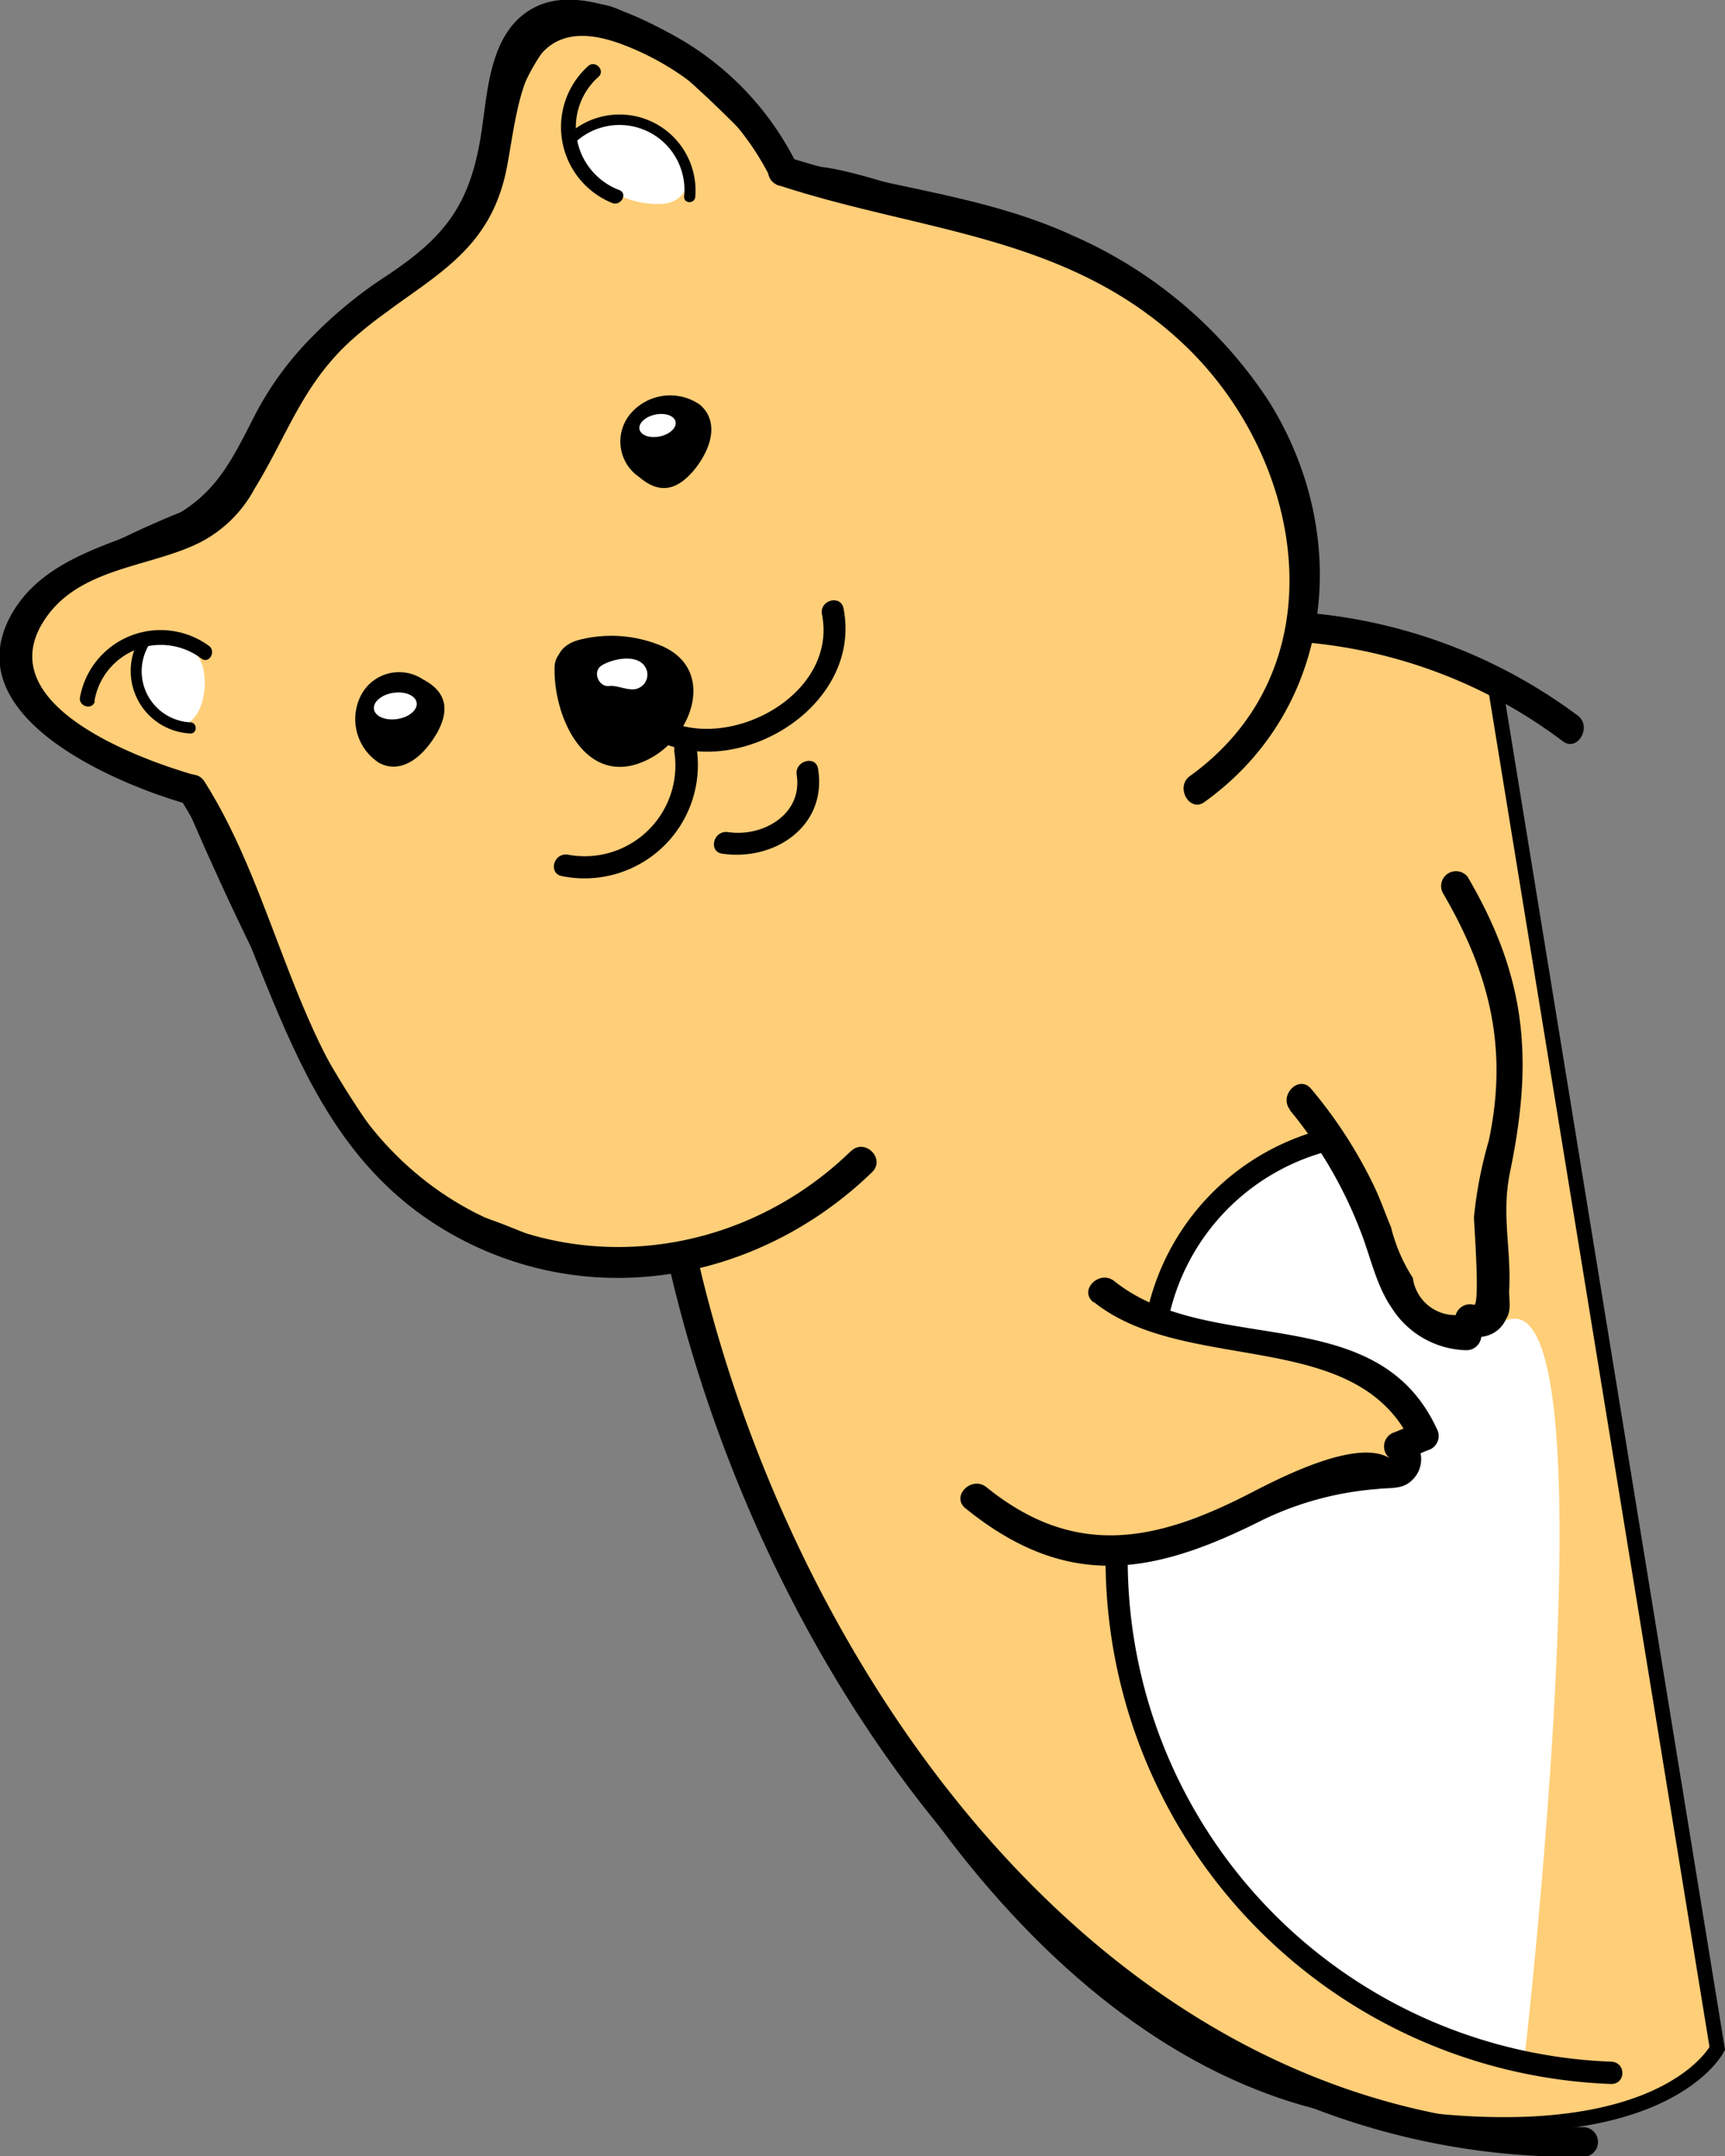 <svg xmlns="http://www.w3.org/2000/svg" viewBox="0 0 115.99 144.96"><rect x="0" y="0" width="115.99" height="144.96" fill="#808080" stroke="none"/><title>Asset 6</title><g id="Layer_2" data-name="Layer 2"><g id="Layer_3" data-name="Layer 3"><g id="quokka"><path d="M100.47,45.71l15,92s-4,8-25,4-33-29-33-29c-4.5-7.16-8.43-16.81-12-28-8,1-8-1-15-3s-18-29-18-29c-13.2-4-11-7-11-9-2.16-4.51,14-10,14-10s4-11,8-12,9-9,9-9,3-16,10-11,10,10,12,10c2.5-.4,20,6,23,9,11,4,10,21,10,21C89.47,41.71,100.47,45.71,100.47,45.71Z" fill="#ffce78"/><path d="M100.47,45.71s-11-4-13-4c0,0,1-17-10-21-3-3-20.5-9.4-23-9-2,0-5-5-12-10s-10,11-10,11-5,8-9,9-8,12-8,12-16.16,5.49-14,10c0,2-2.2,5,11,9,0,0,11,27,18,29s7,4,15,3c3.57,11.19,7.5,20.84,12,28,0,0,12,25,33,29s25-4,25-4Z" fill="none" stroke="#000" stroke-miterlimit="10"/><path d="M102.47,138.71a35.86,35.86,0,0,1-23-16s-6-15-4-18,18-6,18-6,2-2,1-4-11-6-17-6c0,0,3-8,5-8l7-4,5,10s0,4,7,2,1,50,1,50" fill="#fff"/><path d="M13.14,52.12c-3.72-1.06-14.35-4.86-9.9-10.8,2.43-3.23,7.07-3.22,10.32-4.91a8.66,8.66,0,0,0,3.56-3.56c2.23-3.63,3.21-7,6.53-10,4.49-4,9.25-5.25,10.45-11.69C34.94,6.68,35.23.47,41.88,3a18.4,18.4,0,0,1,9.95,9c.59,1.14,2.31.13,1.73-1a20,20,0,0,0-8.24-8.61C42.77,1,38.75-1,35.88.53s-3.07,5.32-3.47,8.1c-.73,5.1-2.42,7.28-6.55,10a29,29,0,0,0-4.78,3.92,21.5,21.5,0,0,0-3.9,5.28c-1.79,3.48-2.84,5.88-6.93,7.57C7,36.73,3.08,37.69,1,40.92c-4.44,7,6.48,11.68,11.57,13.13a1,1,0,0,0,.53-1.93Z"/><path d="M57.21,77.39c-8.71,8.46-22.48,8.78-31-.17-6.44-6.75-7.55-16.94-12.46-24.68-.69-1.08-2.42-.08-1.73,1,6.21,9.79,7.1,22.74,17.89,29.16,9.44,5.61,21,3.59,28.73-3.9.93-.9-.49-2.31-1.41-1.42Z"/><path d="M52.34,12.45c9.72,3.2,19.65,3.32,27.49,10.92,8,7.79,10.2,21.6.17,28.81-1,.74,0,2.48,1,1.73,8.79-6.32,9.91-18,4.32-26.93A30.26,30.26,0,0,0,72.12,15.83c-6.18-2.84-12.87-3.21-19.25-5.3-1.23-.41-1.75,1.52-.53,1.92Z"/><path d="M9.52,43.27c-.45,1.88-.44,4.46,1.69,5.33S14,46.69,13.7,45.15a2.32,2.32,0,0,0-1.32-1.8c-.64-.29-1.72-.54-2.24.08a2.52,2.52,0,0,0-.08,2.21A4.67,4.67,0,0,0,11.78,48c.33.25.72-.1.75-.43a15.55,15.55,0,0,0-.07-3l-.94.25a2.11,2.11,0,0,1,.31,1.8.5.5,0,0,0,1,.26c.26-.88.05-2.91-1.26-2.9-1.5,0-.37,2,.1,2.55a.5.5,0,0,0,.83-.49,3.85,3.85,0,0,0-1.22-1.87.51.51,0,0,0-.84.22c-.25.76-.16,2.27,1,2.1s.63-1.48-.12-1.83a.52.52,0,0,0-.69.18,1.86,1.86,0,0,0,.56,2.48c.45.34,1-.41.61-.79a.86.86,0,0,0-1.45.9.51.51,0,0,0,.84.22.7.7,0,0,0,.19-.78l-.83.48a1,1,0,0,0,1.17.29c.59-.23.34-1.2-.26-1l-.21,0a.5.5,0,0,0-.83.48l0,.17.13-.49-.11.13.83.22-.22.08.61-.78a.82.82,0,0,1-.2-1.11l-.69.17c.25.22.38.14.37-.23l.21-.63-.83.22a3,3,0,0,1,1,1.43l.84-.49c-.23-.24-.68-.76-.52-1.13l-.35.34c.53-.18.42,1.39.36,1.59l1,.26a3.09,3.09,0,0,0-.4-2.56c-.25-.38-1-.28-.93.25a15.55,15.55,0,0,1,.07,3l.75-.43c-.65-.5-1.61-1.67-1.41-2.58.13-.62.72-.46,1.17-.21a1.53,1.53,0,0,1,.7,1.51,3.51,3.51,0,0,1-.31,1.5,1.08,1.08,0,0,1-1.3.07,2.48,2.48,0,0,1-.45-.52,4.3,4.3,0,0,1-.19-3.34.5.5,0,0,0-1-.27Z" fill="#fff"/><path d="M9.4,42.92a4.21,4.21,0,0,0,3.4,6.39c.48,0,.48-.72,0-.75a3.44,3.44,0,0,1-2.75-5.26.38.38,0,0,0-.65-.38Z"/><g id="left_ear" data-name="left ear"><path d="M6.35,47.14a4.52,4.52,0,0,1,7.2-2.86c.52.37,1-.49.5-.86a5.51,5.51,0,0,0-8.67,3.45c-.12.63.84.9,1,.27Z"/></g><path d="M38.82,10.24c.68,1.56,2.16,2.24,3.66,2.84l.2-1.48a1.81,1.81,0,0,1-1.38-.51l-1.06,1.06a5.78,5.78,0,0,0,4.49,1.54c1.54-.28,1.8-1.65,1.17-2.9-1.33-2.67-5.08-4-7.17-1.36a.76.76,0,0,0,.15,1.18c1.33.65,2.68,1.28,4.06,1.83.68.27,1.62.51,2-.39s-.52-1.58-1.06-2a4.49,4.49,0,0,0-3.06-.93c-.67,0-1.12,1.08-.38,1.4l2.15.92c.88.38,1.64-.91.76-1.29l-2.15-.93-.38,1.4a3.2,3.2,0,0,1,1.64.29c.29.15,1,.59,1,.95l.37-.65a11.86,11.86,0,0,1-2-.88c-.72-.33-1.43-.66-2.14-1l.15,1.18a2.63,2.63,0,0,1,4-.08c.56.55,1.37,1.65,0,1.78a4.06,4.06,0,0,1-2.49-1.1c-.73-.62-1.79.4-1.06,1.06a3.4,3.4,0,0,0,2.44.95.75.75,0,0,0,.2-1.47,4.36,4.36,0,0,1-2.76-2.15c-.38-.88-1.68-.12-1.3.76Z" fill="#fff"/><path d="M38.78,9.48A4.37,4.37,0,0,1,46,13.23c0,.48.71.48.75,0A5.11,5.11,0,0,0,38.25,9c-.36.31.17.84.53.53Z"/><g id="right_ear" data-name="right ear"><path d="M39.54,4.45a5.51,5.51,0,0,0,1.61,9.19c.58.25,1.09-.61.5-.86a4.52,4.52,0,0,1-1.4-7.62c.47-.44-.24-1.15-.71-.71Z"/></g><path d="M44.91,84.76C51.52,114,73.82,145.34,106.45,145a1,1,0,0,0,0-2c-31.7.37-53.21-30.45-59.61-58.73-.29-1.26-2.21-.73-1.93.53Z"/><path d="M87.59,43.17a33.58,33.58,0,0,1,17.49,6.66c1,.76,2-1,1-1.73a35.51,35.51,0,0,0-18.5-6.93c-1.28-.11-1.28,1.89,0,2Z"/><path d="M73.56,87.54c6.2,4.94,17.69,1.61,21.36,9.5l.59-1.47-1.72.71a1,1,0,0,0-.24,1.82c-2.18-1.55-7.65,1.34-9.61,2.35-6.24,3.19-11.67,4.33-17.61-.47-1-.8-2.41.61-1.41,1.42,6.87,5.56,12.67,4.47,20,.77a21.56,21.56,0,0,1,7.72-2.07c.74-.1,1.63.05,2.25-.54a1.94,1.94,0,0,0-.36-3.18l-.24,1.82L96,97.5a1,1,0,0,0,.6-1.47c-4.07-8.75-15.18-4.74-21.67-9.9-1-.8-2.42.61-1.41,1.41Z"/><path d="M86.72,74.62A29.18,29.18,0,0,1,91.57,83c.61,1.61,1,3.46,2,4.91a6.11,6.11,0,0,0,5,2.86,1,1,0,0,0,1-.73L99.82,89l-1.23.69a2,2,0,0,0,2.67-1c.4-.61.19-1.29.22-2,.14-2.82-.54-5,.06-7.92,1.55-7.51,1.15-13-2.86-19.83A1,1,0,0,0,97,60c3.18,5.43,4.42,10.48,3.11,16.67a28.5,28.5,0,0,0-1,5.15c0,.45.43,6,0,5.9a1,1,0,0,0-1.23.69A2.88,2.88,0,0,1,95,85.91a11.28,11.28,0,0,1-1.47-3.42c-.37-.87-.67-1.75-1.07-2.61a31,31,0,0,0-4.29-6.67c-.81-1-2.22.42-1.42,1.41Z"/><g id="eyeball"><path d="M46.21,31.37c-1,1.12-1.81,1.26-2.93.3a2.39,2.39,0,0,1-.53-3.5,3,3,0,0,1,4-.57C47.88,28.57,47.17,30.24,46.21,31.37Z" stroke="#000" stroke-miterlimit="10"/><ellipse cx="44.21" cy="28.61" rx="1.24" ry="0.75" transform="translate(-4.94 9.71) rotate(-11.88)" fill="#fff"/></g><g id="eyeball-2" data-name="eyeball"><path d="M29,48.94c.68-1.31.49-2.16-.82-2.84a2.39,2.39,0,0,0-3.44.83,3,3,0,0,0,1,3.92C27,51.53,28.27,50.25,29,48.94Z" stroke="#000" stroke-miterlimit="10"/><ellipse cx="26.66" cy="47.31" rx="1.45" ry="0.89" transform="matrix(0.99, -0.15, 0.15, 0.99, -6.91, 4.62)" fill="#fff"/></g><path d="M37.29,44.89c-.07,3.5,2.26,8.37,6.47,6.07,2.82-1.53,4.36-5.93.77-7.52A8.78,8.78,0,0,0,39,43c-1.88.48-1.85,2-1.3,3.6s1.64,3.84,3.37,4.11,3.12-2,4-3.23l-2.74-1.15-.26,1.15c-.41,1.88,2.48,2.68,2.9.79l.25-1.15A1.51,1.51,0,0,0,42.48,46a6.5,6.5,0,0,1-1.75,2l1.15-.15c-.32-.07-.76-.94-.94-1.28s-.27-.79-.46-1.11l-.11-.39-.78.9a16.14,16.14,0,0,1,2.18-.16c.42,0,1.63.14,1.88.56.47.75-1.32,2.24-2,2.16-1.24-.14-1.38-2.72-1.36-3.63,0-1.93-3-1.93-3,0Z"/><path d="M42.62,46.84a5,5,0,0,1-1.32,1.42l1.81,2.35a10,10,0,0,0,2.57-3.9,1.51,1.51,0,0,0-2.51-1.46l-.63.69,2.35,1.82a4.93,4.93,0,0,0,.54-1.58,1.57,1.57,0,0,0-.69-1.69,1.5,1.5,0,0,0-1.81.23L41,46.88l2.36,1.81c.44-1,1-2,1.51-2.92a1.5,1.5,0,0,0-2.59-1.51,21.44,21.44,0,0,1-1.54,2.26l2.35,1.81,1.13-2.21a1.5,1.5,0,0,0-2.59-1.52L39.84,47l2.59,1.51c.45-1,.94-1.89,1.48-2.81a1.51,1.51,0,0,0-2.36-1.82,28.68,28.68,0,0,0-2,2.24l2.51.67L42,46.64v.8a14.4,14.4,0,0,1,.93-1.73,1.5,1.5,0,0,0-2.35-1.82l-1.61,1.46,2.36,1.81.81-1.68a1.51,1.51,0,0,0-2-2,8.8,8.8,0,0,0-1.54,1.1l2.57,1.06,0,0a1.54,1.54,0,0,0-.39-1.94,1.49,1.49,0,0,0-2,.12l-.25.32a1.55,1.55,0,0,0,0,2.12,1.52,1.52,0,0,0,2.12,0l.25-.32L38.46,44.1a3.53,3.53,0,0,0-.37,1.49,1.52,1.52,0,0,0,2.56,1.06,5.34,5.34,0,0,1,.92-.63l-2-2.05-.81,1.68a1.51,1.51,0,0,0,2.36,1.82L42.67,46,40.31,44.2c-.54,1-1.54,2.23-1.18,3.42a1.51,1.51,0,0,0,2.51.67,27,27,0,0,1,2-2.24l-2.35-1.82c-.54.91-1,1.85-1.48,2.81a1.5,1.5,0,0,0,2.59,1.51l1.81-2.43L41.65,44.6l-1.13,2.22c-.72,1.42,1.23,3.22,2.36,1.82a25.91,25.91,0,0,0,2-2.87L42.3,44.26a31,31,0,0,0-1.51,2.92,1.51,1.51,0,0,0,.38,1.93,1.48,1.48,0,0,0,2-.11l1.91-2.15-2.51-1.46a2.63,2.63,0,0,1-.24.86c-.74,1.45,1.15,3.13,2.36,1.81l.63-.69-2.5-1.46A6.71,6.71,0,0,1,41,48.49c-1.12,1.19.37,3.37,1.82,2.36a8.54,8.54,0,0,0,2.4-2.5c1-1.64-1.57-3.15-2.59-1.51Z"/><path d="M43.6,49.47c5.58,3.39,14.45-1.82,13.12-8.57-.19-.95-1.63-.55-1.45.39,1.1,5.56-6.61,9.5-10.92,6.88-.82-.5-1.58.8-.75,1.3Z"/><path d="M45.33,50.46a6.1,6.1,0,0,1-7.13,7c-1-.16-1.35,1.28-.4,1.44a7.62,7.62,0,0,0,9-8.85c-.15-1-1.6-.55-1.45.4Z"/><path d="M48.56,57.39c3.52.52,7.07-1.84,6.45-5.7-.15-.95-1.59-.54-1.44.4.42,2.66-2.29,4.2-4.61,3.85-1-.14-1.35,1.31-.4,1.45Z"/><path d="M78.54,88.8A14.79,14.79,0,0,1,89.65,77.3c.93-.22.54-1.67-.4-1.45A16.29,16.29,0,0,0,77.09,88.4c-.19.94,1.26,1.35,1.45.4Z"/><path d="M74.34,105.16a35.3,35.3,0,0,0,34,34.94c1,0,1-1.46,0-1.5a33.77,33.77,0,0,1-32.51-33.44.75.75,0,0,0-1.5,0Z"/><path d="M41.31,46a1.34,1.34,0,0,1,.54-.22h.27c.18.05.16,0,0-.18v-.4l.46-.38-.18-.05a1.34,1.34,0,0,0-.45-.09,5.81,5.81,0,0,0-.83-.07l.2,1.47A3.91,3.91,0,0,1,42.59,46c1,.09.95-1.41,0-1.5a5.51,5.51,0,0,0-1.72.13.76.76,0,0,0,.2,1.48c.54,0,1.16.32,1.69.21a1,1,0,0,0,.74-1.22c-.36-1.2-2.17-.87-3-.39s-.07,1.81.76,1.3Z" fill="#fff"/><path d="M42,45.87h.37a.75.75,0,0,0,0-1.5H42a.75.75,0,0,0,0,1.5Z" fill="#fff"/></g></g></g></svg>